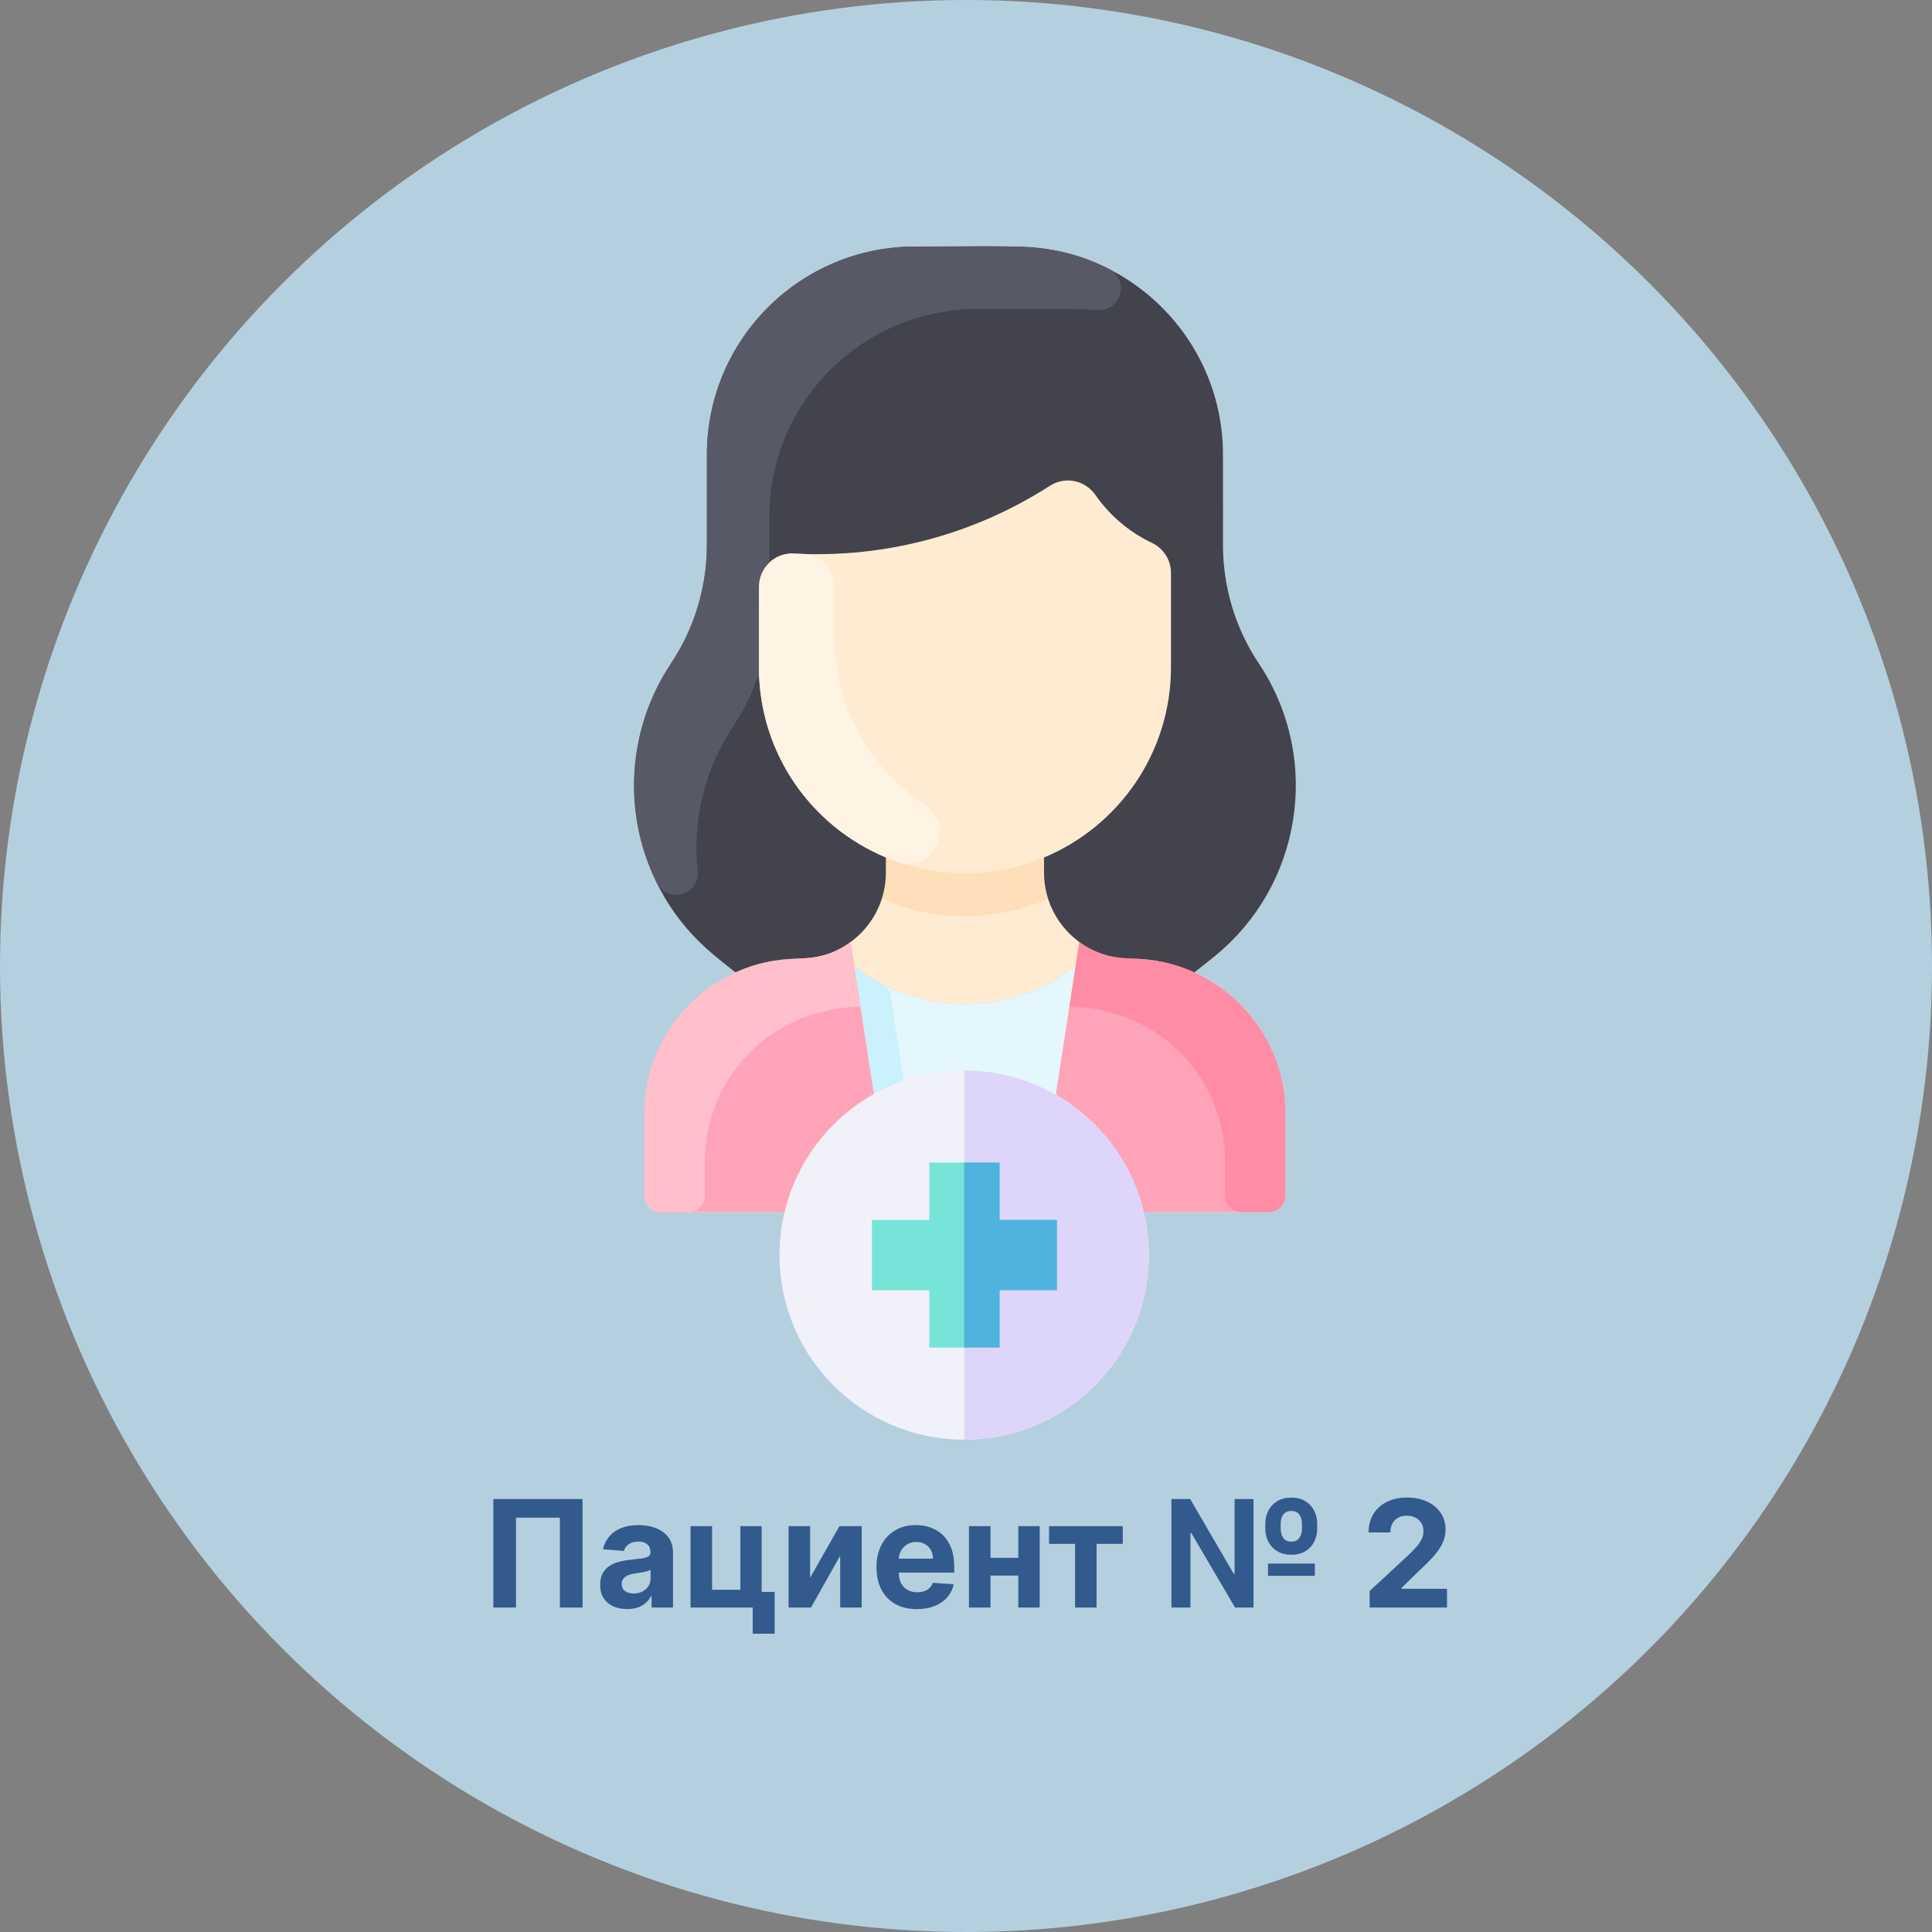 <svg width="518" height="518" viewBox="0 0 518 518" fill="none" xmlns="http://www.w3.org/2000/svg">
<rect x="0" y="0" width="518" height="518" fill="#808080" stroke="none"/>
<circle cx="259" cy="259" r="259" fill="#C5EAFF" fill-opacity="0.75"/>
<path d="M344.648 298.63V320.536C344.648 321.72 344.177 322.855 343.34 323.693C342.503 324.53 341.368 325 340.184 325H177.256C176.072 325 174.937 324.53 174.1 323.693C173.262 322.855 172.792 321.72 172.792 320.536V298.63C172.792 281.785 182.808 267.272 197.209 260.727C191.333 256.052 182.377 249.768 175.861 236.249C166.786 217.446 168.339 195.265 179.901 177.902C186.181 168.476 189.532 157.402 189.531 146.075V121.898C189.531 91.082 214.513 66.101 245.329 66.101H272.111C302.929 66.101 327.909 91.091 327.909 121.908C327.909 147.503 327.284 152.517 330.369 162.697C334.724 177.093 340.476 178.874 344.91 193.525C351.88 216.555 344.171 241.671 325.175 256.793L320.231 260.727C334.632 267.272 344.648 281.785 344.648 298.63Z" fill="#FFEBD2"/>
<path d="M281.011 240.969C266.913 247.26 250.339 247.176 236.429 240.969C237.711 236.971 237.517 234.199 237.517 229.905C250.719 235.4 266.094 235.661 279.923 229.905C279.923 234.135 279.721 236.947 281.011 240.969Z" fill="#FFDFBA"/>
<path d="M344.648 298.63V320.536C344.648 323.002 342.65 325 340.184 325H177.256C174.79 325 172.792 323.002 172.792 320.536V298.63C172.792 275.66 191.414 257.022 214.4 257.022C219.505 257.022 224.226 255.371 228.054 252.57L229.058 259.07C246.523 272.59 270.917 272.59 288.382 259.07L289.386 252.57C299.785 260.18 305.637 254.106 320.231 260.727C334.632 267.272 344.648 281.785 344.648 298.63Z" fill="#FFA4B8"/>
<path d="M288.382 259.07L278.227 325H239.213L229.058 259.07C246.523 272.59 270.917 272.59 288.382 259.07Z" fill="#E3F7FC"/>
<path d="M242.518 325H239.213L229.058 259.07C235.803 264.298 238.26 263.576 238.798 267.066L246.93 319.857C247.346 322.561 245.254 325 242.518 325Z" fill="#CAF1FC"/>
<path d="M337.483 177.818C354.541 203.337 349.182 237.681 325.175 256.793L320.231 260.727C314.991 258.35 309.172 257.022 303.04 257.022C290.319 257.022 279.923 246.744 279.923 233.956V229.905C299.91 221.591 313.959 201.878 313.959 178.884V153.624C313.961 151.939 313.484 150.287 312.585 148.862C311.686 147.436 310.401 146.295 308.879 145.57C302.789 142.682 297.561 138.252 293.712 132.72C290.951 128.753 285.585 127.618 281.52 130.232C261.667 142.996 237.94 149.735 212.827 148.427C207.739 148.162 203.481 152.249 203.481 157.344V178.884C203.481 201.878 217.53 221.591 237.517 229.905V233.956C237.517 246.731 227.136 257.022 214.4 257.022C208.268 257.022 202.448 258.35 197.209 260.727C191.356 256.07 182.38 249.774 175.861 236.249C166.792 217.459 168.332 195.276 179.901 177.902C186.181 168.476 189.532 157.402 189.531 146.075V121.898C189.531 91.087 214.512 66.101 245.329 66.101H272.111C302.927 66.101 327.909 91.082 327.909 121.898V146.075C327.909 157.368 331.206 168.433 337.483 177.818Z" fill="#42434D"/>
<path d="M297.318 72.106C303.016 74.996 300.539 83.693 294.179 83.091C289.959 82.691 261.509 82.84 262.067 82.84C231.252 82.84 206.27 107.821 206.27 138.637V156.586C206.27 160.594 203.48 160.465 203.48 163.712C203.48 193.186 203.6 180.16 203.167 181.432C198.79 194.309 193.533 196.172 189.269 210.264C186.991 217.79 186.242 225.695 187.064 233.514C187.721 239.775 179.003 242.769 175.86 236.249C166.85 217.581 168.261 195.381 179.9 177.902C186.181 168.476 189.532 157.402 189.531 146.075V121.898C189.531 91.082 214.512 66.101 245.328 66.101C273.195 66.101 282.779 64.73 297.318 72.106Z" fill="#585966"/>
<path d="M240.647 231.054C217.895 223.055 203.481 202.124 203.481 178.884V157.346C203.481 152.268 207.716 148.184 212.782 148.424C212.782 148.424 214.229 148.499 215.349 148.53C219.935 148.669 223.568 152.458 223.568 157.045V169.956C223.568 189.39 233.477 206.079 248.13 215.888C256.466 221.468 250.111 234.374 240.647 231.054Z" fill="#FFF3E4"/>
<path d="M230.721 269.867C205.231 270.56 188.973 290.152 188.973 311.464V320.536C188.973 323.002 186.976 325 184.51 325H177.256C174.79 325 172.792 323.002 172.792 320.536C172.792 296.354 172.766 297.871 172.865 296.197C173.521 282.416 181.607 268.655 195.73 261.436C210.986 253.802 217.743 260.31 228.054 252.57C229.322 260.781 228.728 256.929 230.721 269.867Z" fill="#FFBFCB"/>
<path d="M286.716 269.867C312.206 270.56 328.463 290.152 328.463 311.464V320.536C328.463 323.002 330.461 325 332.927 325H340.181C342.647 325 344.645 323.002 344.645 320.536C344.645 296.354 344.671 297.871 344.572 296.197C343.915 282.416 335.83 268.655 321.706 261.436C306.451 253.802 299.694 260.31 289.383 252.57C288.114 260.781 288.708 256.929 286.716 269.867Z" fill="#FF8CA5"/>
<path d="M258.5 386C285.838 386 308 363.838 308 336.5C308 309.162 285.838 287 258.5 287C231.162 287 209 309.162 209 336.5C209 363.838 231.162 386 258.5 386Z" fill="#F1F1FA"/>
<path d="M308 336.5C308 363.835 285.835 386 258.5 386V287C285.835 287 308 309.159 308 336.5Z" fill="#DED6FA"/>
<path d="M283.379 327.079V345.921H268.003V361.297H249.16V345.921H233.785V327.079H249.16V311.703H268.003V327.079H283.379Z" fill="#76E4D7"/>
<path d="M283.379 327.079V345.921H268.003V361.297H258.5V311.703H268.003V327.079H283.379Z" fill="#50B2DE"/>
<path d="M156.192 401.909V431H150.113V406.909H138.351V431H132.272V401.909H156.192ZM168.156 431.412C166.764 431.412 165.523 431.17 164.434 430.688C163.345 430.195 162.484 429.471 161.849 428.514C161.224 427.548 160.912 426.346 160.912 424.906C160.912 423.694 161.134 422.676 161.579 421.852C162.024 421.028 162.63 420.366 163.397 419.864C164.164 419.362 165.036 418.983 166.011 418.727C166.996 418.472 168.028 418.292 169.108 418.188C170.377 418.055 171.399 417.932 172.176 417.818C172.952 417.695 173.516 417.515 173.866 417.278C174.217 417.042 174.392 416.691 174.392 416.227V416.142C174.392 415.242 174.108 414.546 173.539 414.054C172.981 413.562 172.185 413.315 171.153 413.315C170.064 413.315 169.198 413.557 168.554 414.04C167.91 414.513 167.484 415.11 167.275 415.83L161.679 415.375C161.963 414.049 162.521 412.903 163.355 411.938C164.188 410.962 165.263 410.214 166.579 409.693C167.905 409.163 169.439 408.898 171.181 408.898C172.394 408.898 173.554 409.04 174.662 409.324C175.779 409.608 176.769 410.048 177.63 410.645C178.502 411.241 179.188 412.009 179.69 412.946C180.192 413.874 180.443 414.987 180.443 416.284V431H174.704V427.974H174.534C174.183 428.656 173.715 429.258 173.127 429.778C172.54 430.29 171.835 430.692 171.011 430.986C170.187 431.27 169.235 431.412 168.156 431.412ZM169.889 427.236C170.779 427.236 171.565 427.061 172.247 426.71C172.929 426.35 173.464 425.867 173.852 425.261C174.24 424.655 174.434 423.969 174.434 423.202V420.886C174.245 421.009 173.984 421.123 173.653 421.227C173.331 421.322 172.967 421.412 172.559 421.497C172.152 421.573 171.745 421.644 171.338 421.71C170.931 421.767 170.561 421.819 170.23 421.866C169.52 421.971 168.899 422.136 168.369 422.364C167.839 422.591 167.427 422.899 167.133 423.287C166.84 423.666 166.693 424.139 166.693 424.707C166.693 425.531 166.991 426.161 167.588 426.597C168.194 427.023 168.961 427.236 169.889 427.236ZM204.214 409.182V426.824H207.694V438.017H201.814V431H185.137V409.182H190.919V426.241H198.504V409.182H204.214ZM217.208 423.017L225.063 409.182H231.029V431H225.262V417.122L217.435 431H211.426V409.182H217.208V423.017ZM245.823 431.426C243.578 431.426 241.647 430.972 240.027 430.062C238.417 429.144 237.177 427.847 236.306 426.17C235.435 424.485 234.999 422.491 234.999 420.19C234.999 417.946 235.435 415.976 236.306 414.281C237.177 412.586 238.403 411.265 239.985 410.318C241.576 409.371 243.441 408.898 245.581 408.898C247.021 408.898 248.361 409.13 249.601 409.594C250.851 410.048 251.94 410.735 252.868 411.653C253.806 412.572 254.535 413.727 255.056 415.119C255.577 416.502 255.837 418.121 255.837 419.977V421.639H237.414V417.889H250.141C250.141 417.018 249.952 416.246 249.573 415.574C249.194 414.902 248.668 414.376 247.996 413.997C247.333 413.609 246.561 413.415 245.681 413.415C244.762 413.415 243.948 413.628 243.238 414.054C242.537 414.471 241.988 415.034 241.59 415.744C241.192 416.445 240.989 417.226 240.979 418.088V421.653C240.979 422.733 241.178 423.666 241.576 424.452C241.983 425.238 242.556 425.844 243.294 426.27C244.033 426.696 244.909 426.909 245.922 426.909C246.595 426.909 247.21 426.814 247.769 426.625C248.328 426.436 248.806 426.152 249.203 425.773C249.601 425.394 249.904 424.93 250.113 424.381L255.709 424.75C255.425 426.095 254.843 427.269 253.962 428.273C253.091 429.267 251.964 430.044 250.581 430.602C249.208 431.152 247.622 431.426 245.823 431.426ZM274.971 417.676V422.435H263.578V417.676H274.971ZM265.567 409.182V431H259.786V409.182H265.567ZM278.763 409.182V431H273.025V409.182H278.763ZM281.267 413.94V409.182H301.039V413.94H294.008V431H288.241V413.94H281.267ZM314.079 431V401.909H319.093L330.77 421.923H331.011V401.909H336.082V431H331.139L319.42 411.057H319.179V431H314.079ZM339.974 422.506V419.224H352.531V422.506H339.974ZM346.238 416.866C344.808 416.866 343.568 416.559 342.517 415.943C341.475 415.328 340.67 414.49 340.102 413.429C339.534 412.368 339.25 411.166 339.25 409.821V408.571C339.25 407.236 339.534 406.038 340.102 404.977C340.67 403.907 341.475 403.064 342.517 402.449C343.558 401.833 344.789 401.526 346.21 401.526C347.649 401.526 348.885 401.833 349.917 402.449C350.959 403.064 351.759 403.907 352.318 404.977C352.886 406.038 353.17 407.236 353.17 408.571V409.821C353.17 411.156 352.891 412.354 352.332 413.415C351.783 414.475 350.987 415.318 349.946 415.943C348.913 416.559 347.678 416.866 346.238 416.866ZM346.238 413.344C347.138 413.344 347.834 413.027 348.326 412.392C348.828 411.748 349.079 410.891 349.079 409.821V408.571C349.079 407.51 348.833 406.668 348.341 406.043C347.848 405.418 347.138 405.105 346.21 405.105C345.291 405.105 344.586 405.418 344.093 406.043C343.61 406.668 343.369 407.51 343.369 408.571V409.821C343.369 410.891 343.615 411.748 344.108 412.392C344.6 413.027 345.31 413.344 346.238 413.344ZM367.229 431V426.568L377.584 416.98C378.465 416.128 379.203 415.361 379.8 414.679C380.406 413.997 380.865 413.33 381.178 412.676C381.49 412.013 381.647 411.298 381.647 410.531C381.647 409.679 381.453 408.945 381.064 408.33C380.676 407.705 380.146 407.226 379.473 406.895C378.801 406.554 378.039 406.384 377.186 406.384C376.296 406.384 375.52 406.563 374.857 406.923C374.194 407.283 373.683 407.799 373.323 408.472C372.963 409.144 372.783 409.944 372.783 410.872H366.945C366.945 408.969 367.376 407.316 368.238 405.915C369.099 404.513 370.307 403.429 371.86 402.662C373.413 401.895 375.203 401.511 377.229 401.511C379.312 401.511 381.126 401.881 382.669 402.619C384.222 403.348 385.43 404.362 386.292 405.659C387.153 406.956 387.584 408.443 387.584 410.119C387.584 411.218 387.366 412.302 386.931 413.372C386.505 414.442 385.742 415.631 384.644 416.938C383.545 418.235 381.997 419.793 379.999 421.611L375.752 425.773V425.972H387.968V431H367.229Z" fill="#335A8C"/>
</svg>
